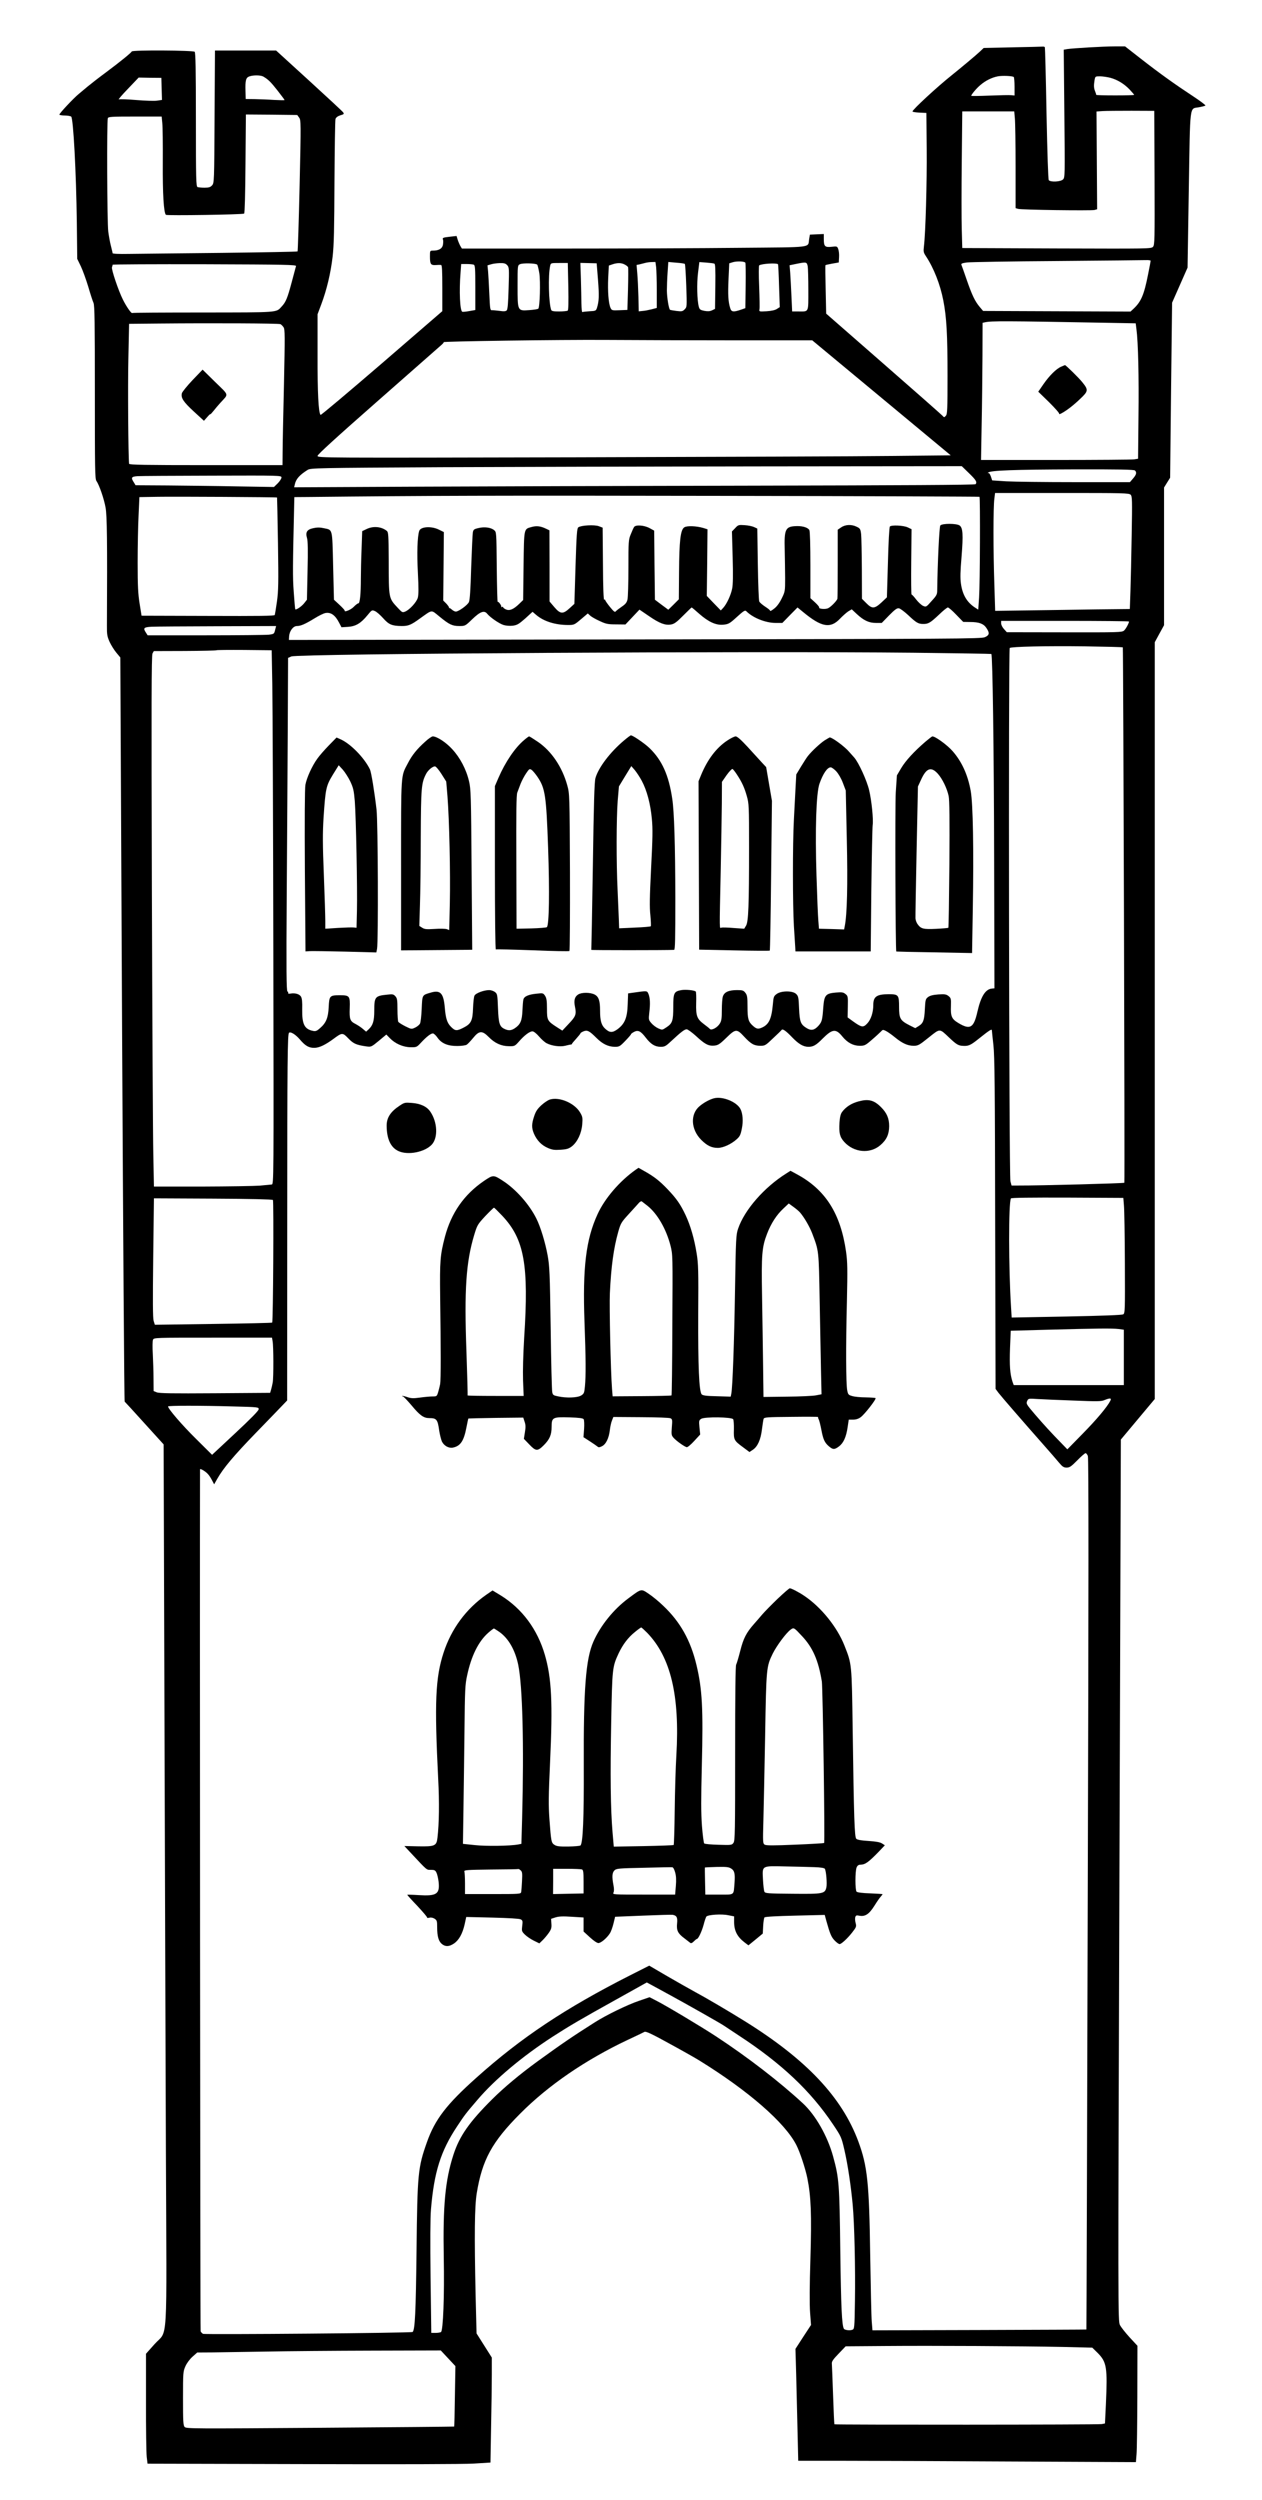 <?xml version="1.0" standalone="no"?>
<!DOCTYPE svg PUBLIC "-//W3C//DTD SVG 20010904//EN"
 "http://www.w3.org/TR/2001/REC-SVG-20010904/DTD/svg10.dtd">
<svg version="1.0" xmlns="http://www.w3.org/2000/svg"
 width="1224pt" height="2424pt" viewBox="0 0 1224 2424"
 preserveAspectRatio="xMidYMid meet">

<g transform="translate(0,2424) scale(0.1,-0.1)"
fill="#000000" stroke="none">
<path d="M9818 23781 l-277 -6 -38 -36 c-36 -34 -181 -155 -273 -229 -138
-110 -380 -333 -380 -351 0 -4 30 -9 68 -11 l67 -3 3 -350 c3 -322 -11 -813
-27 -945 -6 -49 -4 -59 20 -95 76 -115 138 -273 168 -428 32 -163 41 -331 41
-730 0 -327 -2 -373 -16 -388 -16 -18 -17 -18 -33 0 -9 10 -266 237 -572 504
l-556 486 -5 233 c-3 128 -4 235 -2 237 2 2 32 9 66 15 l63 11 3 51 c2 28 -2
63 -8 79 -10 27 -12 28 -65 22 -65 -7 -75 4 -75 78 l0 46 -67 -3 -68 -3 -7
-42 c-15 -88 56 -79 -680 -86 -359 -4 -1111 -7 -1670 -7 l-1018 0 -14 23 c-7
12 -19 39 -26 60 l-12 39 -62 -7 c-72 -8 -77 -11 -69 -30 3 -9 2 -30 -1 -49
-7 -37 -40 -56 -97 -56 -29 0 -29 -1 -29 -57 0 -74 8 -86 56 -83 22 2 45 2 52
1 9 -1 12 -53 12 -224 l0 -224 -587 -507 c-323 -278 -590 -503 -594 -499 -20
22 -30 213 -29 581 l0 395 36 96 c53 141 91 300 110 462 13 114 16 263 18 729
2 322 6 595 10 607 6 15 22 27 47 35 35 10 38 13 27 29 -7 10 -156 148 -331
308 l-319 291 -296 0 -297 0 -4 -643 c-3 -631 -4 -642 -24 -664 -16 -18 -31
-23 -73 -23 -29 0 -59 3 -68 6 -14 6 -16 72 -16 653 0 490 -3 650 -12 659 -14
14 -604 18 -610 3 -5 -12 -107 -96 -248 -201 -69 -51 -150 -114 -180 -139 -30
-25 -68 -57 -85 -71 -53 -43 -194 -194 -189 -202 3 -4 26 -8 52 -8 26 0 54 -5
62 -10 21 -13 49 -542 55 -1022 l4 -358 35 -72 c19 -40 51 -129 72 -198 20
-69 43 -140 51 -157 11 -27 13 -190 13 -868 0 -738 1 -839 15 -858 28 -40 74
-174 89 -259 14 -79 17 -318 13 -1143 -1 -88 3 -107 26 -159 15 -32 44 -79 65
-104 l39 -47 17 -3605 c10 -1983 21 -3607 25 -3610 4 -3 90 -97 192 -210 l186
-205 8 -2585 c4 -1422 11 -3345 14 -4275 8 -1948 22 -1715 -111 -1865 l-82
-92 0 -466 c-1 -257 3 -497 7 -534 l8 -66 1502 -4 c937 -3 1563 -1 1663 5
l161 10 6 345 c4 190 7 419 7 509 l0 164 -74 117 -74 117 -9 365 c-13 590 -10
867 11 995 53 323 147 496 421 771 273 275 636 523 1045 716 80 37 152 72 161
77 13 7 72 -20 240 -113 123 -67 256 -142 294 -166 474 -293 829 -602 939
-819 34 -66 86 -223 106 -319 36 -180 43 -351 30 -787 -8 -251 -9 -444 -3
-519 l9 -119 -76 -116 -75 -116 7 -245 c3 -135 9 -379 13 -542 l7 -298 452 0
c249 0 986 -3 1638 -7 l1185 -6 6 74 c4 41 7 295 8 564 l1 490 -76 82 c-41 45
-84 99 -94 120 -19 37 -19 100 -5 4311 l14 4274 164 196 165 197 0 3669 0
3669 45 83 45 82 0 667 0 668 29 47 30 48 9 849 10 848 75 170 75 170 12 755
c14 853 5 782 98 800 30 5 58 13 63 16 6 3 -50 45 -123 93 -169 111 -314 214
-505 363 l-151 118 -104 0 c-106 0 -397 -17 -457 -26 l-34 -6 6 -619 c6 -606
6 -620 -13 -639 -23 -23 -121 -28 -138 -7 -6 7 -14 257 -22 647 -6 349 -14
638 -16 642 -3 5 -13 7 -22 6 -9 -1 -142 -4 -294 -7z m-7265 -283 c48 -28 72
-51 138 -135 38 -49 69 -90 69 -93 0 -3 -46 -2 -102 1 -57 4 -142 7 -189 8
l-86 1 -2 79 c-3 102 4 128 37 140 39 14 109 13 135 -1z m7279 -4 c4 -3 8 -45
8 -93 l0 -87 -32 3 c-18 2 -113 0 -211 -4 -97 -4 -177 -5 -177 -2 0 12 51 73
87 103 50 44 116 76 172 86 44 8 136 4 153 -6z m936 -8 c70 -19 134 -58 188
-114 24 -26 44 -49 44 -52 0 -3 -83 -5 -184 -5 -101 0 -184 2 -184 5 1 3 -4
18 -10 33 -13 32 -15 55 -6 110 7 37 7 37 53 37 25 0 70 -7 99 -14z m-9200
-108 l3 -107 -48 -7 c-26 -4 -116 -1 -200 6 -83 7 -160 10 -170 6 -10 -4 29
42 87 102 l105 110 110 -2 110 -1 3 -107z m9630 -862 c2 -607 1 -651 -15 -669
-18 -19 -34 -19 -934 -16 l-916 4 -5 180 c-3 99 -3 397 0 663 l5 482 252 0
252 0 6 -67 c4 -38 7 -249 7 -469 l0 -402 23 -7 c27 -10 709 -19 743 -11 l25
7 -3 474 -3 474 60 4 c33 2 159 3 280 3 l220 -1 3 -649z m-8297 584 c18 -24
19 -45 5 -658 -8 -349 -17 -636 -20 -640 -3 -3 -336 -9 -739 -14 -402 -4 -804
-9 -893 -10 -102 -2 -161 1 -162 7 0 6 -8 37 -16 70 -9 33 -20 96 -26 140 -11
86 -15 1071 -4 1099 5 14 34 16 264 16 l258 0 6 -62 c4 -35 6 -207 5 -383 -2
-304 9 -487 30 -508 9 -9 744 2 759 12 6 4 11 195 13 484 l4 477 249 -2 249
-3 18 -25z m8259 -1388 c0 -5 -11 -65 -25 -133 -39 -198 -67 -263 -140 -332
l-30 -28 -715 3 -715 3 -33 39 c-46 55 -74 113 -126 263 -24 70 -47 135 -51
144 -5 13 4 17 52 24 32 4 425 11 873 14 448 4 836 8 863 9 26 1 47 -2 47 -6z
m-3931 -19 c3 -4 5 -106 3 -225 l-3 -216 -46 -16 c-71 -24 -90 -21 -101 17
-19 62 -23 128 -16 281 l7 153 36 11 c39 11 110 9 120 -5z m-865 -45 c3 -29 6
-130 6 -224 l0 -170 -50 -13 c-28 -7 -67 -15 -88 -16 l-37 -4 -3 142 c-2 78
-7 179 -11 225 l-7 83 26 5 c14 4 39 10 55 14 17 5 46 9 66 9 l36 1 7 -52z
m278 33 c4 -3 10 -99 14 -212 7 -205 7 -206 -16 -229 -20 -20 -28 -21 -79 -15
-31 4 -59 9 -62 11 -12 7 -30 117 -31 186 0 40 3 119 7 175 l7 103 77 -7 c42
-3 79 -8 83 -12z m286 3 c10 -3 12 -52 10 -221 l-3 -218 -29 -14 c-22 -10 -41
-11 -75 -5 -38 8 -46 13 -53 39 -17 61 -21 225 -8 329 l13 105 66 -5 c36 -3
72 -7 79 -10z m906 -26 c3 -17 6 -119 6 -228 0 -226 7 -210 -95 -210 l-62 0
-7 153 c-4 83 -9 184 -12 224 l-6 71 53 11 c112 23 114 22 123 -21z m-2915 11
c19 -21 20 -32 14 -223 -4 -145 -9 -205 -18 -215 -10 -10 -27 -12 -72 -5 -32
4 -65 7 -74 6 -15 -1 -17 19 -23 156 -4 86 -9 184 -12 218 l-6 61 34 10 c18 6
56 11 85 12 41 1 56 -3 72 -20z m291 5 c5 -5 14 -43 21 -84 12 -81 5 -328 -10
-343 -5 -5 -45 -11 -88 -14 -115 -8 -113 -11 -113 238 0 193 0 196 23 207 25
13 153 10 167 -4z m302 -211 c3 -158 1 -230 -6 -235 -6 -4 -43 -8 -82 -8 -56
0 -73 3 -78 15 -24 65 -31 332 -10 428 6 27 7 27 89 27 l82 0 5 -227z m288 62
c12 -155 10 -204 -10 -270 -10 -29 -13 -30 -72 -33 -34 -2 -66 -6 -70 -8 -4
-3 -8 34 -9 83 0 48 -3 157 -5 241 l-5 153 79 -2 79 -2 13 -162z m259 150 c16
-8 31 -20 33 -27 2 -7 2 -103 -1 -213 l-6 -200 -76 -3 c-73 -3 -76 -2 -88 24
-19 43 -28 160 -22 289 l6 120 35 12 c48 16 86 16 119 -2z m1487 3 c2 -3 7
-97 10 -210 l7 -206 -27 -17 c-17 -12 -54 -20 -100 -23 -73 -4 -74 -4 -70 19
3 13 1 113 -3 222 -5 110 -4 201 0 204 27 17 168 25 183 11z m-4675 -18 c-2
-8 -21 -79 -42 -157 -41 -154 -57 -193 -98 -236 -54 -59 -21 -56 -762 -57
-375 0 -685 -2 -687 -5 -8 -7 -57 63 -90 130 -43 85 -114 296 -106 314 4 9 6
19 6 24 -1 4 400 6 890 5 788 -3 893 -5 889 -18z m1723 14 c14 -5 16 -34 16
-223 l0 -217 -57 -10 c-32 -6 -63 -9 -69 -7 -23 8 -32 200 -17 381 l6 82 53 0
c29 0 59 -3 68 -6z m6096 -563 l325 -6 7 -55 c17 -125 25 -469 20 -851 l-4
-407 -37 -6 c-20 -3 -362 -6 -761 -6 l-725 0 6 347 c4 192 7 491 8 665 l1 318
23 5 c61 14 200 13 1137 -4z m-7970 -14 c8 -4 22 -18 30 -30 14 -20 14 -80 4
-557 -7 -294 -13 -590 -13 -657 l-1 -123 -743 0 c-588 0 -744 3 -745 13 -8 66
-13 754 -7 1019 l7 338 297 3 c495 5 1155 2 1171 -6z m4427 -157 l731 0 671
-557 672 -558 -563 -6 c-310 -4 -1691 -9 -3070 -13 -2490 -6 -2508 -6 -2508
14 0 13 182 179 578 527 317 279 594 523 615 541 21 17 34 33 30 34 -39 8
1140 25 1567 22 300 -2 874 -4 1277 -4z m2252 -1289 c69 -67 79 -85 63 -106
-4 -7 -737 -11 -2147 -14 -1177 -2 -2662 -7 -3301 -10 l-1161 -6 7 31 c12 51
46 89 124 138 29 18 86 19 1300 26 699 3 2120 7 3158 8 l1886 2 71 -69z m1609
27 c19 -19 14 -40 -19 -78 l-30 -35 -532 0 c-293 0 -593 4 -668 8 l-136 9 -13
39 c-8 22 -18 36 -24 32 -8 -4 -8 -2 -1 5 19 21 253 29 835 31 436 1 579 -2
588 -11z m-8278 -68 c0 -10 -16 -36 -36 -56 l-37 -36 -361 6 c-198 4 -500 7
-671 9 l-310 2 -17 28 c-30 46 -24 56 35 60 28 2 355 4 725 5 662 2 672 2 672
-18z m8236 -167 c15 -16 16 -47 10 -393 -3 -206 -9 -451 -12 -545 l-6 -170
-92 -1 c-50 0 -344 -4 -652 -9 l-562 -8 -8 259 c-11 317 -11 749 0 827 l7 57
649 0 c598 0 650 -1 666 -17z m-1466 -20 c8 -8 5 -850 -4 -976 l-8 -118 -27
17 c-81 51 -126 125 -141 235 -8 54 -6 119 6 262 17 213 13 279 -19 302 -30
21 -170 21 -187 0 -10 -12 -27 -372 -30 -626 0 -42 -5 -53 -54 -106 -52 -59
-54 -60 -82 -48 -17 7 -47 35 -69 63 -21 28 -41 49 -44 47 -3 -1 -5 140 -3
316 l3 318 -38 18 c-42 19 -156 24 -172 8 -6 -6 -14 -153 -19 -349 l-10 -338
-52 -49 c-68 -63 -92 -64 -148 -7 l-42 42 -1 285 c-1 158 -4 311 -7 341 -6 50
-10 57 -42 72 -49 25 -110 23 -151 -5 l-34 -23 0 -329 c0 -182 -1 -335 -3
-340 -5 -21 -68 -85 -94 -94 -29 -11 -91 -4 -83 9 3 4 -15 26 -40 49 l-45 41
0 321 c0 190 -4 328 -10 339 -13 24 -62 40 -119 39 -114 -2 -126 -26 -120
-234 2 -77 3 -199 4 -270 0 -128 -1 -132 -33 -197 -20 -42 -47 -79 -72 -98
-22 -18 -40 -28 -40 -23 0 6 -22 24 -49 41 -27 18 -53 40 -57 50 -5 9 -11 172
-14 362 l-5 345 -30 14 c-16 8 -58 17 -92 19 -60 4 -64 3 -93 -29 l-31 -32 7
-251 c5 -176 3 -267 -5 -304 -13 -64 -52 -147 -85 -184 l-25 -27 -68 70 -68
71 4 323 3 323 -38 12 c-71 21 -161 24 -187 7 -37 -24 -49 -128 -51 -435 l-2
-263 -51 -51 -51 -50 -65 48 -65 49 -4 335 -3 335 -44 24 c-53 29 -136 35
-151 11 -6 -8 -20 -40 -32 -70 -22 -52 -23 -69 -23 -325 0 -148 -4 -287 -9
-308 -7 -29 -18 -44 -55 -69 -25 -17 -51 -37 -58 -45 -9 -12 -19 -4 -57 42
-25 31 -46 61 -46 67 0 5 -4 6 -10 3 -6 -4 -11 118 -12 347 l-3 352 -37 14
c-42 16 -172 9 -199 -11 -13 -10 -17 -64 -27 -377 l-11 -365 -46 -42 c-65 -60
-90 -58 -149 11 l-46 54 0 345 -1 345 -34 16 c-52 25 -91 30 -140 16 -75 -21
-72 -6 -77 -377 l-4 -331 -37 -36 c-56 -54 -93 -70 -128 -56 -16 7 -29 17 -29
22 0 5 -5 6 -10 3 -6 -4 -9 -3 -8 2 4 11 -28 54 -35 47 -3 -3 -7 148 -9 336
-3 341 -3 342 -26 360 -31 26 -94 34 -151 20 -44 -10 -50 -15 -55 -43 -3 -18
-10 -171 -16 -340 -6 -213 -13 -316 -22 -335 -14 -30 -100 -92 -127 -92 -10 0
-27 9 -38 19 -12 11 -24 18 -27 15 -3 -2 -4 -1 -1 3 3 4 -9 21 -25 39 l-31 31
3 332 3 332 -49 24 c-73 36 -177 29 -190 -13 -18 -55 -23 -216 -13 -404 8
-154 7 -217 -1 -245 -13 -43 -79 -115 -122 -133 -26 -11 -30 -9 -69 33 -93
100 -90 87 -91 468 -1 238 -3 269 -18 281 -51 42 -132 50 -197 18 l-42 -20 -6
-173 c-4 -94 -7 -224 -7 -288 0 -148 -9 -239 -24 -239 -7 0 -27 -15 -45 -34
-28 -29 -94 -56 -88 -36 1 4 -22 29 -51 56 l-53 49 -8 329 c-9 371 -3 346 -92
365 -35 8 -64 8 -100 0 -62 -13 -78 -39 -61 -97 8 -27 10 -120 5 -317 l-6
-280 -26 -33 c-24 -31 -78 -68 -87 -60 -2 2 -9 78 -15 168 -11 152 -10 228 5
883 l1 37 130 1 c1162 13 1824 15 3975 11 1394 -2 2537 -7 2540 -9z m-6813 -7
c1 -1 5 -202 9 -446 6 -386 4 -461 -10 -563 -9 -64 -19 -123 -21 -130 -4 -9
-145 -11 -649 -9 l-643 2 -19 118 c-15 95 -19 169 -19 397 0 154 4 360 9 457
l8 178 182 3 c159 3 1148 -3 1153 -7z m4093 -1126 c92 -81 165 -114 236 -107
50 5 61 11 131 75 65 59 79 68 91 56 64 -65 188 -114 285 -114 l65 0 73 75 74
75 55 -45 c178 -147 264 -162 357 -64 26 27 62 59 80 71 l34 20 48 -45 c68
-63 118 -87 187 -87 l56 0 71 73 c55 56 77 72 95 69 13 -2 53 -32 90 -66 79
-75 99 -86 147 -86 49 0 68 11 153 91 39 38 78 69 85 69 8 0 44 -31 81 -70
l68 -70 66 -1 c88 0 131 -16 159 -58 33 -49 30 -69 -14 -89 -35 -16 -264 -17
-3395 -22 l-3356 -5 2 36 c4 52 40 99 75 99 38 0 81 19 171 74 40 25 88 49
106 52 53 10 96 -21 134 -96 l22 -42 63 4 c75 5 125 34 190 114 41 50 42 51
71 39 17 -7 52 -38 80 -69 55 -62 85 -75 181 -76 63 0 89 10 173 71 128 91
108 89 192 21 95 -78 125 -92 193 -92 56 0 58 1 124 65 79 76 118 90 147 53
29 -35 114 -94 158 -108 23 -7 59 -10 88 -7 44 6 59 15 122 70 l71 65 35 -30
c74 -63 183 -97 307 -98 61 0 63 1 128 56 l66 56 22 -20 c12 -12 54 -36 92
-53 62 -29 80 -33 161 -33 l90 -1 68 72 68 72 94 -64 c102 -70 156 -90 213
-80 30 5 55 23 117 86 43 43 80 79 82 79 3 0 35 -27 72 -60z m4170 -76 c0 -16
-30 -72 -48 -88 -20 -17 -47 -18 -579 -17 l-558 1 -27 30 c-16 17 -28 42 -28
55 l0 25 620 0 c341 0 620 -3 620 -6z m-8282 -83 c-9 -37 -11 -39 -61 -45 -29
-3 -305 -6 -613 -6 l-562 0 -16 25 c-30 45 -22 54 52 58 37 2 324 4 638 5
l572 2 -10 -39z m8222 -168 c5 -4 20 -5185 15 -5191 -6 -6 -825 -28 -1027 -27
l-67 0 -11 41 c-14 49 -20 5157 -7 5171 14 13 349 21 732 16 198 -3 362 -7
365 -10z m-8249 -358 c3 -181 8 -1347 10 -2589 4 -2254 4 -2259 -16 -2261 -11
-1 -63 -6 -115 -11 -52 -4 -305 -8 -561 -9 l-466 0 -6 310 c-4 171 -10 1328
-14 2573 -5 1796 -4 2267 6 2286 l13 23 301 1 c165 1 303 4 306 7 2 3 124 4
270 3 l266 -3 6 -330z m6217 306 c414 -5 755 -10 757 -12 12 -14 25 -923 27
-1988 l3 -1254 -23 -2 c-64 -5 -108 -75 -142 -224 -36 -160 -71 -179 -187
-109 -63 38 -74 64 -70 166 2 68 0 75 -23 94 -22 17 -35 20 -98 16 -52 -4 -81
-11 -100 -25 -25 -19 -27 -26 -32 -119 -5 -109 -16 -136 -62 -164 l-31 -19
-58 29 c-88 45 -99 65 -99 176 0 117 -6 124 -100 124 -117 0 -150 -23 -150
-104 0 -73 -23 -143 -60 -181 -38 -40 -54 -37 -134 20 l-55 40 2 103 c2 99 1
105 -23 124 -21 17 -34 19 -95 14 -97 -9 -111 -25 -120 -143 -9 -124 -13 -140
-46 -178 -39 -44 -71 -51 -115 -24 -59 36 -68 60 -74 191 -4 105 -7 120 -28
140 -32 33 -143 33 -188 1 -29 -21 -32 -28 -38 -100 -13 -145 -39 -198 -109
-228 -35 -15 -52 -11 -85 19 -44 39 -52 68 -52 184 0 95 -3 113 -21 136 -18
23 -28 26 -80 26 -81 0 -124 -19 -138 -62 -6 -18 -10 -77 -10 -131 0 -77 -3
-104 -18 -129 -23 -40 -80 -72 -98 -55 -6 7 -32 28 -58 47 -68 51 -78 80 -75
204 2 57 0 108 -4 112 -13 13 -98 21 -139 14 -72 -13 -79 -27 -79 -162 0 -137
-8 -161 -68 -200 -39 -26 -39 -26 -78 -9 -22 10 -52 33 -67 51 -26 30 -27 35
-20 98 11 89 8 145 -7 183 -15 34 -7 34 -156 13 l-42 -6 -4 -106 c-4 -130 -28
-188 -97 -240 -51 -38 -79 -37 -124 6 -35 33 -47 78 -47 173 0 96 -13 135 -53
156 -43 22 -127 22 -160 0 -34 -22 -43 -58 -30 -120 15 -72 7 -93 -62 -165
l-61 -65 -55 35 c-90 58 -94 66 -94 177 0 77 -4 103 -18 125 -19 28 -20 28
-85 21 -79 -8 -120 -27 -126 -58 -3 -12 -7 -60 -9 -107 -4 -96 -19 -132 -71
-168 -36 -25 -63 -27 -100 -10 -51 23 -60 52 -66 201 -5 131 -6 140 -29 158
-13 10 -38 19 -56 19 -52 0 -132 -30 -143 -54 -6 -11 -12 -66 -14 -121 -4
-122 -19 -152 -92 -189 -66 -34 -81 -33 -121 7 -38 38 -52 80 -61 187 -12 141
-43 174 -138 145 -83 -24 -80 -20 -86 -157 -3 -69 -10 -132 -17 -144 -7 -12
-28 -29 -47 -38 -35 -16 -36 -16 -95 13 -33 17 -63 36 -68 43 -4 7 -8 61 -8
119 0 93 -3 110 -20 129 -18 20 -27 22 -78 16 -120 -12 -127 -21 -127 -157 0
-98 -13 -140 -53 -178 l-26 -24 -32 27 c-17 15 -49 36 -70 47 -54 27 -61 46
-57 153 4 120 -1 126 -96 126 -98 0 -103 -5 -108 -115 -5 -104 -25 -153 -84
-204 -30 -27 -42 -32 -67 -27 -84 17 -108 64 -106 209 2 73 -2 108 -12 124
-15 25 -58 37 -102 29 -15 -2 -25 -1 -22 4 3 5 0 12 -7 17 -10 6 -12 194 -7
953 4 520 8 1246 10 1613 l3 668 32 14 c65 27 4476 53 6032 36z m-2109 -3715
c81 -75 117 -96 163 -95 49 1 63 9 132 76 90 88 102 89 172 13 68 -73 98 -90
160 -90 44 0 50 4 122 73 42 39 80 76 83 81 10 13 41 -8 104 -74 62 -64 107
-90 156 -90 47 0 75 16 138 80 94 94 128 98 191 20 49 -60 105 -90 168 -90 48
0 56 4 119 59 38 32 76 68 87 79 18 20 20 20 50 5 17 -9 56 -36 86 -61 71 -58
123 -82 181 -82 43 0 54 6 145 79 114 91 104 91 199 1 66 -63 88 -77 125 -80
63 -5 80 2 166 71 100 80 124 95 124 79 0 -6 7 -70 15 -143 12 -109 15 -416
17 -1733 l4 -1601 29 -39 c32 -41 234 -274 430 -496 66 -75 137 -156 158 -182
32 -38 45 -46 72 -46 29 0 45 11 103 70 38 39 74 70 81 70 6 0 16 -12 22 -27
8 -20 8 -1246 -1 -4248 -6 -2321 -12 -4221 -13 -4222 -1 -1 -468 -3 -1038 -5
l-1037 -3 -7 85 c-4 47 -10 337 -15 645 -10 705 -27 862 -115 1101 -159 429
-503 794 -1099 1165 -157 98 -380 229 -501 294 -49 27 -166 93 -259 147 l-169
99 -186 -94 c-625 -317 -1055 -602 -1491 -993 -290 -259 -401 -404 -479 -624
-87 -246 -93 -301 -101 -1050 -7 -602 -15 -770 -38 -791 -10 -10 -2014 -27
-2033 -18 -9 5 -19 16 -23 24 -4 11 -9 7258 -6 8358 0 12 53 -19 76 -45 12
-12 30 -40 41 -62 l20 -38 30 53 c59 104 159 223 372 443 118 121 235 243 260
269 l46 48 1 1727 c0 1582 3 1824 17 1838 14 14 62 -15 103 -62 54 -64 88 -84
141 -84 48 0 103 26 182 83 90 67 93 67 150 8 49 -51 77 -63 174 -77 47 -6 48
-6 121 54 l73 61 34 -35 c51 -53 128 -87 200 -88 59 -1 61 0 102 44 54 58 95
90 116 90 9 -1 29 -19 44 -41 39 -56 100 -82 193 -81 40 0 80 6 90 12 11 7 39
37 63 66 58 72 88 73 151 9 58 -59 120 -88 194 -89 57 -1 59 0 100 46 51 59
103 98 130 98 13 0 38 -20 64 -50 24 -28 57 -57 73 -65 49 -26 131 -37 180
-25 24 6 50 12 56 12 7 1 11 3 10 5 -2 2 16 24 40 50 23 26 43 50 43 54 0 4
13 12 29 19 37 15 57 5 125 -63 60 -60 115 -86 178 -87 44 0 50 3 103 58 30
31 55 60 55 64 0 4 13 14 30 23 39 20 64 8 113 -56 49 -64 90 -89 145 -89 39
0 50 6 105 58 90 84 126 112 147 112 10 0 50 -29 89 -64z m4152 -1646 c4 -41
8 -293 9 -559 2 -462 1 -484 -16 -495 -13 -7 -199 -14 -550 -21 l-532 -10 -6
100 c-24 377 -25 1016 -1 1055 4 7 189 9 548 8 l542 -3 6 -75z m-8254 55 c9
-11 2 -1180 -7 -1189 -3 -3 -261 -9 -572 -13 l-566 -8 -12 38 c-8 28 -9 192
-4 613 l7 575 573 -3 c366 -2 576 -7 581 -13z m8201 -1251 l52 -7 0 -268 0
-269 -534 0 -534 0 -12 33 c-24 74 -30 157 -24 323 l7 171 361 10 c486 13 621
14 684 7z m-8204 -119 c9 -46 10 -350 1 -400 -4 -22 -11 -53 -16 -70 l-9 -30
-535 -4 c-414 -3 -541 -1 -565 9 l-30 12 -1 122 c0 66 -4 174 -7 238 -4 65 -3
127 2 138 9 20 17 20 581 20 l573 0 6 -35z m7772 -575 c226 -9 265 -9 297 5
54 22 70 20 56 -7 -30 -59 -132 -181 -268 -319 l-149 -152 -53 55 c-104 106
-175 184 -262 285 -82 96 -86 103 -75 128 12 26 12 26 102 20 50 -3 208 -10
352 -15z m-8153 -57 c242 -6 247 -7 246 -27 0 -14 -78 -93 -226 -231 l-226
-211 -157 156 c-134 132 -270 290 -270 313 0 9 314 9 633 0z m4242 -5711 c156
-85 483 -270 515 -292 14 -9 79 -52 145 -96 415 -271 699 -540 915 -863 79
-118 81 -123 110 -248 33 -143 63 -347 80 -528 17 -182 27 -628 22 -933 -4
-270 -5 -274 -26 -282 -24 -9 -73 -3 -81 10 -20 32 -28 213 -35 750 -8 659
-12 711 -70 922 -54 197 -171 401 -292 513 -227 210 -534 447 -843 650 -142
93 -481 296 -577 345 l-68 35 -102 -35 c-108 -36 -318 -138 -428 -208 -219
-139 -309 -200 -555 -378 -173 -126 -325 -253 -441 -368 -223 -222 -317 -357
-376 -538 -80 -247 -103 -493 -94 -998 7 -370 -6 -708 -27 -722 -7 -4 -30 -8
-53 -8 l-41 0 -7 537 c-4 349 -3 582 4 662 30 359 94 564 253 803 76 115 84
125 197 257 169 199 439 425 730 613 163 105 270 168 612 358 l301 168 56 -30
c31 -17 110 -60 176 -96z m3800 -3408 l289 -7 52 -51 c88 -89 96 -138 80 -498
l-9 -186 -31 -6 c-31 -7 -2587 -8 -2593 -2 -2 2 -8 129 -13 282 -5 154 -11
291 -12 306 -2 21 12 41 66 97 l68 71 386 3 c459 4 1311 -1 1717 -9z m-5959
-110 l71 -76 -5 -292 c-2 -160 -5 -292 -7 -294 -1 -1 -586 -7 -1300 -12 -1229
-9 -1299 -9 -1314 8 -14 14 -16 55 -16 277 0 253 1 261 24 313 14 31 43 69 69
92 l45 40 151 1 c83 1 315 5 516 8 201 4 664 8 1030 9 l665 2 71 -76z"/>
<path d="M10293 20685 c-48 -20 -115 -87 -172 -169 l-51 -74 105 -102 c57 -57
102 -107 98 -113 -3 -5 5 -3 18 3 53 28 117 77 184 141 81 76 83 88 23 162
-32 41 -161 167 -169 167 -2 -1 -18 -7 -36 -15z"/>
<path d="M1868 20555 c-53 -56 -100 -114 -104 -128 -11 -45 14 -83 116 -177
l98 -90 31 35 c17 20 31 33 31 29 0 -4 14 11 31 32 17 22 47 57 67 79 81 89
87 66 -51 201 l-122 120 -97 -101z"/>
<path d="M6053 17061 c-135 -113 -250 -265 -278 -366 -10 -38 -16 -236 -25
-855 -7 -443 -14 -807 -15 -810 -2 -4 709 -4 803 0 10 0 12 103 12 503 -1 513
-11 841 -30 963 -34 229 -99 372 -219 489 -46 45 -163 125 -182 125 -5 0 -34
-22 -66 -49z m171 -391 c50 -93 85 -225 98 -367 10 -101 8 -185 -7 -480 -14
-281 -16 -380 -7 -458 5 -55 7 -103 4 -106 -4 -4 -74 -10 -157 -13 l-150 -7
-3 88 c-2 48 -7 176 -12 283 -13 266 -12 695 1 865 l12 140 60 99 60 98 33
-38 c18 -22 49 -68 68 -104z"/>
<path d="M4123 17048 c-79 -71 -127 -130 -168 -210 -68 -129 -65 -79 -65 -988
l0 -825 345 3 345 3 -6 777 c-5 718 -7 783 -25 857 -27 116 -87 229 -163 311
-61 67 -149 124 -189 124 -9 0 -43 -23 -74 -52z m159 -313 l46 -73 12 -143
c18 -232 29 -743 23 -1031 l-6 -266 -24 9 c-12 4 -65 6 -117 2 -81 -5 -99 -3
-122 12 l-27 17 6 202 c4 110 8 407 8 659 2 484 6 525 52 614 19 36 63 73 86
72 9 0 37 -33 63 -74z"/>
<path d="M5083 17064 c-88 -74 -182 -212 -249 -367 l-34 -79 0 -794 c0 -455 4
-793 9 -790 5 3 166 -1 357 -8 192 -8 353 -11 357 -7 4 4 6 349 5 767 -3 747
-4 760 -26 839 -49 178 -153 332 -285 422 -43 29 -81 53 -85 53 -4 0 -26 -16
-49 -36z m129 -355 c76 -112 86 -180 104 -689 15 -429 10 -749 -12 -770 -5 -4
-73 -10 -151 -12 l-143 -3 -2 645 c-2 471 0 653 9 675 6 17 21 55 32 85 12 30
36 76 54 102 29 43 33 46 52 34 11 -7 36 -37 57 -67z"/>
<path d="M7051 17058 c-104 -70 -189 -182 -251 -332 l-25 -61 3 -816 3 -817
340 -7 c187 -4 342 -5 345 -2 3 3 9 330 13 728 l8 724 -28 163 -28 164 -43 46
c-24 26 -85 93 -137 150 -65 70 -101 102 -116 102 -12 0 -50 -19 -84 -42z m95
-326 c49 -74 74 -128 97 -210 21 -73 22 -97 22 -497 0 -565 -6 -721 -29 -760
l-18 -30 -101 7 c-56 5 -110 6 -119 4 -21 -5 -21 -61 -8 544 5 250 10 548 11
662 l1 207 45 65 c25 35 51 62 57 60 6 -2 25 -26 42 -52z"/>
<path d="M8975 17048 c-110 -95 -191 -183 -234 -255 l-42 -71 -11 -164 c-8
-130 -3 -1538 5 -1544 1 -1 167 -5 368 -8 l367 -7 7 424 c10 581 2 1024 -20
1147 -28 157 -86 284 -175 386 -52 60 -168 144 -197 144 -4 0 -35 -24 -68 -52z
m120 -309 c45 -50 90 -143 106 -218 8 -41 10 -223 7 -664 -3 -334 -7 -610 -10
-613 -3 -2 -56 -7 -119 -10 -124 -6 -147 0 -180 46 -10 14 -19 39 -20 55 -1
17 4 311 11 655 l13 624 29 63 c52 116 98 133 163 62z"/>
<path d="M3189 17012 c-41 -42 -92 -100 -112 -129 -50 -69 -103 -185 -115
-253 -6 -35 -8 -337 -5 -835 l6 -780 46 3 c25 1 180 -1 344 -5 l297 -8 7 35
c13 70 9 1228 -5 1350 -21 179 -51 362 -64 390 -56 115 -192 253 -290 294
l-34 15 -75 -77z m208 -348 c29 -62 35 -87 44 -190 12 -153 26 -850 21 -1065
l-4 -165 -26 3 c-15 2 -83 0 -152 -4 l-125 -8 0 75 c0 41 -6 242 -14 445 -12
298 -12 406 -3 555 19 284 24 309 90 418 l57 92 39 -42 c21 -24 54 -75 73
-114z"/>
<path d="M7999 17062 c-43 -28 -125 -104 -163 -152 -11 -13 -40 -59 -66 -101
l-47 -78 -7 -128 c-4 -70 -11 -209 -16 -308 -13 -240 -12 -830 0 -1035 6 -91
12 -183 13 -205 l2 -40 365 0 365 0 6 594 c4 327 10 611 13 631 8 53 -10 236
-34 337 -22 95 -102 269 -145 318 -15 17 -37 41 -49 55 -43 51 -164 140 -189
140 -1 0 -23 -13 -48 -28z m111 -300 c22 -24 48 -68 65 -113 l28 -74 10 -470
c10 -445 3 -734 -20 -846 l-6 -31 -122 4 -122 3 -6 78 c-4 43 -12 241 -18 440
-14 442 -3 796 29 888 35 99 76 159 109 159 9 0 33 -17 53 -38z"/>
<path d="M6925 13591 c-41 -11 -93 -38 -137 -74 -95 -76 -89 -227 13 -329 57
-57 101 -78 161 -78 51 0 128 35 181 82 32 28 40 43 52 105 15 71 9 148 -14
191 -37 69 -173 124 -256 103z"/>
<path d="M5334 13579 c-18 -5 -54 -29 -82 -54 -39 -36 -55 -59 -71 -107 -26
-77 -26 -114 -2 -171 28 -64 73 -111 133 -137 43 -19 65 -22 125 -18 62 4 79
10 111 34 53 43 92 125 99 212 5 64 3 75 -20 114 -53 92 -201 155 -293 127z"/>
<path d="M8328 13561 c-69 -18 -124 -53 -161 -103 -14 -19 -21 -48 -25 -102
-6 -103 3 -140 46 -188 94 -104 250 -118 350 -32 61 52 85 105 86 184 0 75
-22 128 -79 185 -68 68 -121 82 -217 56z"/>
<path d="M3880 13522 c-92 -60 -130 -118 -130 -197 1 -130 40 -213 117 -247
92 -41 253 -9 321 64 62 67 55 219 -15 320 -33 49 -95 78 -180 84 -63 5 -71 4
-113 -24z"/>
<path d="M6164 12897 c-154 -109 -298 -276 -368 -429 -113 -245 -146 -518
-127 -1046 13 -348 14 -526 4 -626 -6 -62 -9 -70 -37 -87 -36 -22 -143 -26
-224 -8 -45 9 -51 13 -56 42 -4 18 -11 298 -15 622 -8 535 -11 601 -30 705
-23 125 -69 276 -109 355 -68 137 -199 285 -325 366 -91 59 -94 59 -184 -2
-193 -132 -317 -311 -378 -542 -46 -178 -50 -230 -46 -577 7 -501 7 -812 0
-850 -4 -19 -12 -54 -19 -77 -13 -42 -14 -43 -55 -43 -23 0 -78 -5 -121 -11
-66 -9 -87 -8 -124 5 -24 8 -46 13 -49 11 -2 -3 1 -5 7 -5 6 0 43 -39 83 -86
81 -98 118 -124 172 -124 72 0 82 -13 97 -123 6 -38 18 -85 26 -104 21 -42 66
-67 107 -59 73 15 106 64 131 196 9 46 17 85 19 86 1 1 121 4 267 6 l265 3 13
-40 c11 -31 11 -55 3 -103 l-10 -63 54 -56 c62 -65 79 -66 139 -6 57 57 76
101 76 177 0 93 9 98 175 93 94 -3 129 -8 136 -18 5 -8 7 -50 4 -94 l-6 -80
62 -40 c34 -22 67 -45 74 -51 9 -9 19 -9 43 3 39 19 68 78 77 158 4 33 13 75
21 93 l13 33 268 -2 c156 -1 276 -5 287 -11 17 -9 18 -18 12 -87 -5 -70 -4
-78 16 -101 27 -31 106 -87 128 -92 9 -2 41 25 73 60 l58 63 -7 69 c-6 64 -5
69 17 83 33 21 296 18 310 -4 5 -8 8 -52 7 -99 -3 -101 1 -108 88 -172 l63
-47 33 22 c46 31 76 97 88 197 6 47 13 93 16 102 5 16 30 18 269 20 145 2 262
1 260 -1 -3 -2 0 -12 5 -22 6 -10 17 -55 26 -101 18 -96 32 -126 74 -162 39
-33 54 -33 98 0 43 33 69 90 83 185 l11 74 42 0 c27 0 53 8 74 24 36 25 154
176 144 185 -3 3 -46 6 -96 7 -50 0 -109 6 -131 13 -36 10 -40 15 -48 56 -12
63 -14 421 -3 855 7 323 6 385 -8 488 -53 371 -200 603 -480 753 l-59 32 -41
-26 c-215 -135 -405 -353 -467 -535 -20 -58 -22 -94 -30 -592 -8 -515 -24
-950 -36 -1008 l-6 -29 -133 4 c-102 2 -137 7 -148 18 -26 26 -36 274 -34 780
3 417 1 488 -15 585 -23 145 -60 271 -107 372 -49 104 -87 160 -174 251 -77
81 -132 124 -223 175 l-60 34 -29 -20z m115 -348 c96 -76 182 -224 224 -386
22 -88 22 -90 18 -768 -1 -374 -5 -682 -8 -685 -3 -3 -132 -6 -288 -7 l-283
-2 -6 72 c-13 167 -27 801 -21 926 12 260 37 440 81 596 24 85 30 94 102 173
42 46 86 94 97 107 11 13 24 20 30 16 5 -4 30 -23 54 -42z m1481 -66 c40 -47
91 -134 117 -201 66 -175 64 -156 73 -662 5 -256 11 -563 13 -682 l5 -217 -52
-10 c-28 -6 -154 -12 -281 -13 l-230 -3 -4 315 c-2 173 -7 474 -10 669 -7 398
-1 470 49 599 39 101 92 183 159 245 l51 48 44 -32 c24 -17 54 -42 66 -56z
m-2888 -32 c213 -226 258 -476 212 -1181 -10 -171 -14 -318 -11 -415 l6 -150
-273 0 c-151 0 -273 2 -271 5 2 3 -3 195 -11 425 -22 600 -4 867 75 1130 29
96 33 103 107 183 43 45 81 82 85 82 4 0 40 -36 81 -79z"/>
<path d="M7542 8738 c-59 -57 -126 -125 -150 -153 -23 -27 -58 -68 -78 -90
-76 -86 -104 -141 -134 -260 -16 -63 -34 -124 -40 -135 -7 -13 -10 -286 -10
-862 0 -755 -1 -846 -16 -866 -15 -22 -20 -23 -145 -19 -71 2 -133 7 -139 13
-5 5 -15 82 -22 171 -9 125 -9 258 -1 585 14 552 4 740 -52 974 -57 239 -157
418 -323 575 -42 41 -106 93 -141 116 -74 50 -68 51 -197 -45 -143 -106 -270
-264 -339 -420 -74 -169 -96 -460 -93 -1212 2 -498 -8 -739 -32 -764 -4 -4
-57 -9 -117 -10 -87 -1 -114 2 -135 16 -31 20 -33 31 -49 248 -10 139 -9 223
6 551 27 580 15 817 -50 1042 -72 249 -221 449 -427 577 l-81 49 -61 -42
c-195 -136 -339 -331 -414 -562 -79 -242 -89 -481 -52 -1225 12 -224 9 -432
-7 -568 -9 -80 -24 -87 -188 -84 l-133 3 54 -58 c173 -185 159 -173 203 -173
34 0 43 -4 54 -27 8 -16 17 -56 21 -89 13 -119 -19 -140 -194 -129 -61 4 -110
5 -110 3 0 -3 44 -52 98 -108 53 -57 96 -107 94 -112 -1 -5 9 -6 23 -2 16 4
34 0 50 -10 23 -15 25 -23 25 -84 0 -87 14 -136 47 -162 34 -27 70 -25 115 5
49 33 83 94 104 184 l16 74 254 -6 c155 -4 262 -10 274 -17 19 -10 21 -17 15
-63 -6 -49 -5 -54 25 -84 18 -18 56 -44 86 -59 l55 -27 30 29 c17 16 44 48 61
72 25 36 29 51 26 90 l-3 47 43 14 c32 10 72 12 158 6 l114 -7 0 -68 0 -68 61
-56 c36 -33 69 -56 83 -56 24 0 82 48 111 94 11 16 26 59 35 95 l16 66 270 11
c148 6 277 10 288 8 39 -7 49 -25 43 -83 -7 -68 7 -98 71 -145 26 -20 52 -40
58 -45 6 -5 19 0 33 15 13 13 26 24 30 24 14 0 49 76 66 140 9 36 21 70 26 77
16 18 148 27 212 13 l57 -11 0 -57 c1 -84 31 -142 102 -196 l37 -28 70 57 69
57 4 74 c2 40 8 78 13 83 7 7 126 13 297 17 l287 7 16 -59 c35 -125 48 -156
80 -189 18 -19 40 -35 48 -35 17 0 74 52 120 110 43 55 45 60 35 97 -5 18 -6
43 -3 54 6 18 12 20 41 14 56 -10 94 16 145 97 24 39 52 79 62 89 9 11 17 21
17 23 0 2 -54 5 -120 8 -74 2 -125 9 -132 16 -15 15 -15 197 0 235 9 20 19 27
39 27 45 1 77 24 177 127 l58 61 -26 17 c-19 13 -58 20 -132 25 -70 4 -109 11
-119 21 -17 17 -23 188 -35 1059 -9 646 -8 633 -80 815 -71 180 -227 373 -390
482 -53 36 -125 73 -140 73 -6 0 -59 -46 -118 -102z m-1265 -330 c228 -236
317 -607 283 -1188 -7 -113 -14 -353 -16 -534 -2 -181 -7 -332 -10 -335 -3 -3
-135 -8 -293 -11 l-288 -5 -12 139 c-19 226 -23 550 -13 1066 10 528 11 537
72 669 41 86 91 153 157 206 30 25 58 45 62 45 4 0 30 -24 58 -52z m1502 -32
c104 -111 158 -233 192 -440 9 -59 31 -1556 22 -1566 -2 -2 -128 -10 -280 -16
-207 -9 -282 -9 -296 0 -18 10 -19 22 -13 231 3 121 11 492 17 825 11 663 12
669 74 797 39 78 129 199 172 231 32 24 33 23 112 -62z m-2936 41 c89 -63 153
-175 183 -318 42 -203 57 -775 38 -1491 l-7 -246 -31 -6 c-80 -15 -314 -18
-422 -6 l-114 12 5 332 c3 182 7 527 10 767 4 397 6 445 26 535 40 189 110
329 204 412 26 23 51 42 55 42 3 0 27 -15 53 -33z m3056 -2281 c63 -2 96 -8
101 -16 13 -20 23 -145 15 -180 -14 -62 -31 -65 -328 -62 -239 2 -266 4 -273
20 -5 9 -11 62 -14 117 -7 139 -17 133 219 128 102 -2 228 -5 280 -7z m-1351
-50 c10 -35 12 -73 7 -133 l-7 -83 -304 0 c-297 0 -304 0 -294 19 6 13 7 36 0
72 -16 83 -13 123 11 145 19 17 44 19 283 24 143 4 268 6 276 5 9 0 20 -20 28
-49z m541 38 c35 -21 42 -50 35 -141 -10 -124 5 -113 -149 -113 l-134 0 -3
131 c-2 72 -2 131 -1 132 1 1 52 3 113 5 90 2 116 0 139 -14z m-2038 -20 c14
-13 16 -29 12 -102 -2 -48 -6 -96 -8 -107 -4 -19 -12 -20 -275 -20 l-270 0 0
102 c0 56 -3 108 -6 117 -5 14 23 16 257 19 145 1 266 3 268 5 3 1 12 -5 22
-14z m593 10 c13 -5 16 -25 16 -120 l0 -113 -148 -3 -148 -3 1 122 0 123 132
0 c72 0 138 -3 147 -6z"/>
</g>
</svg>
